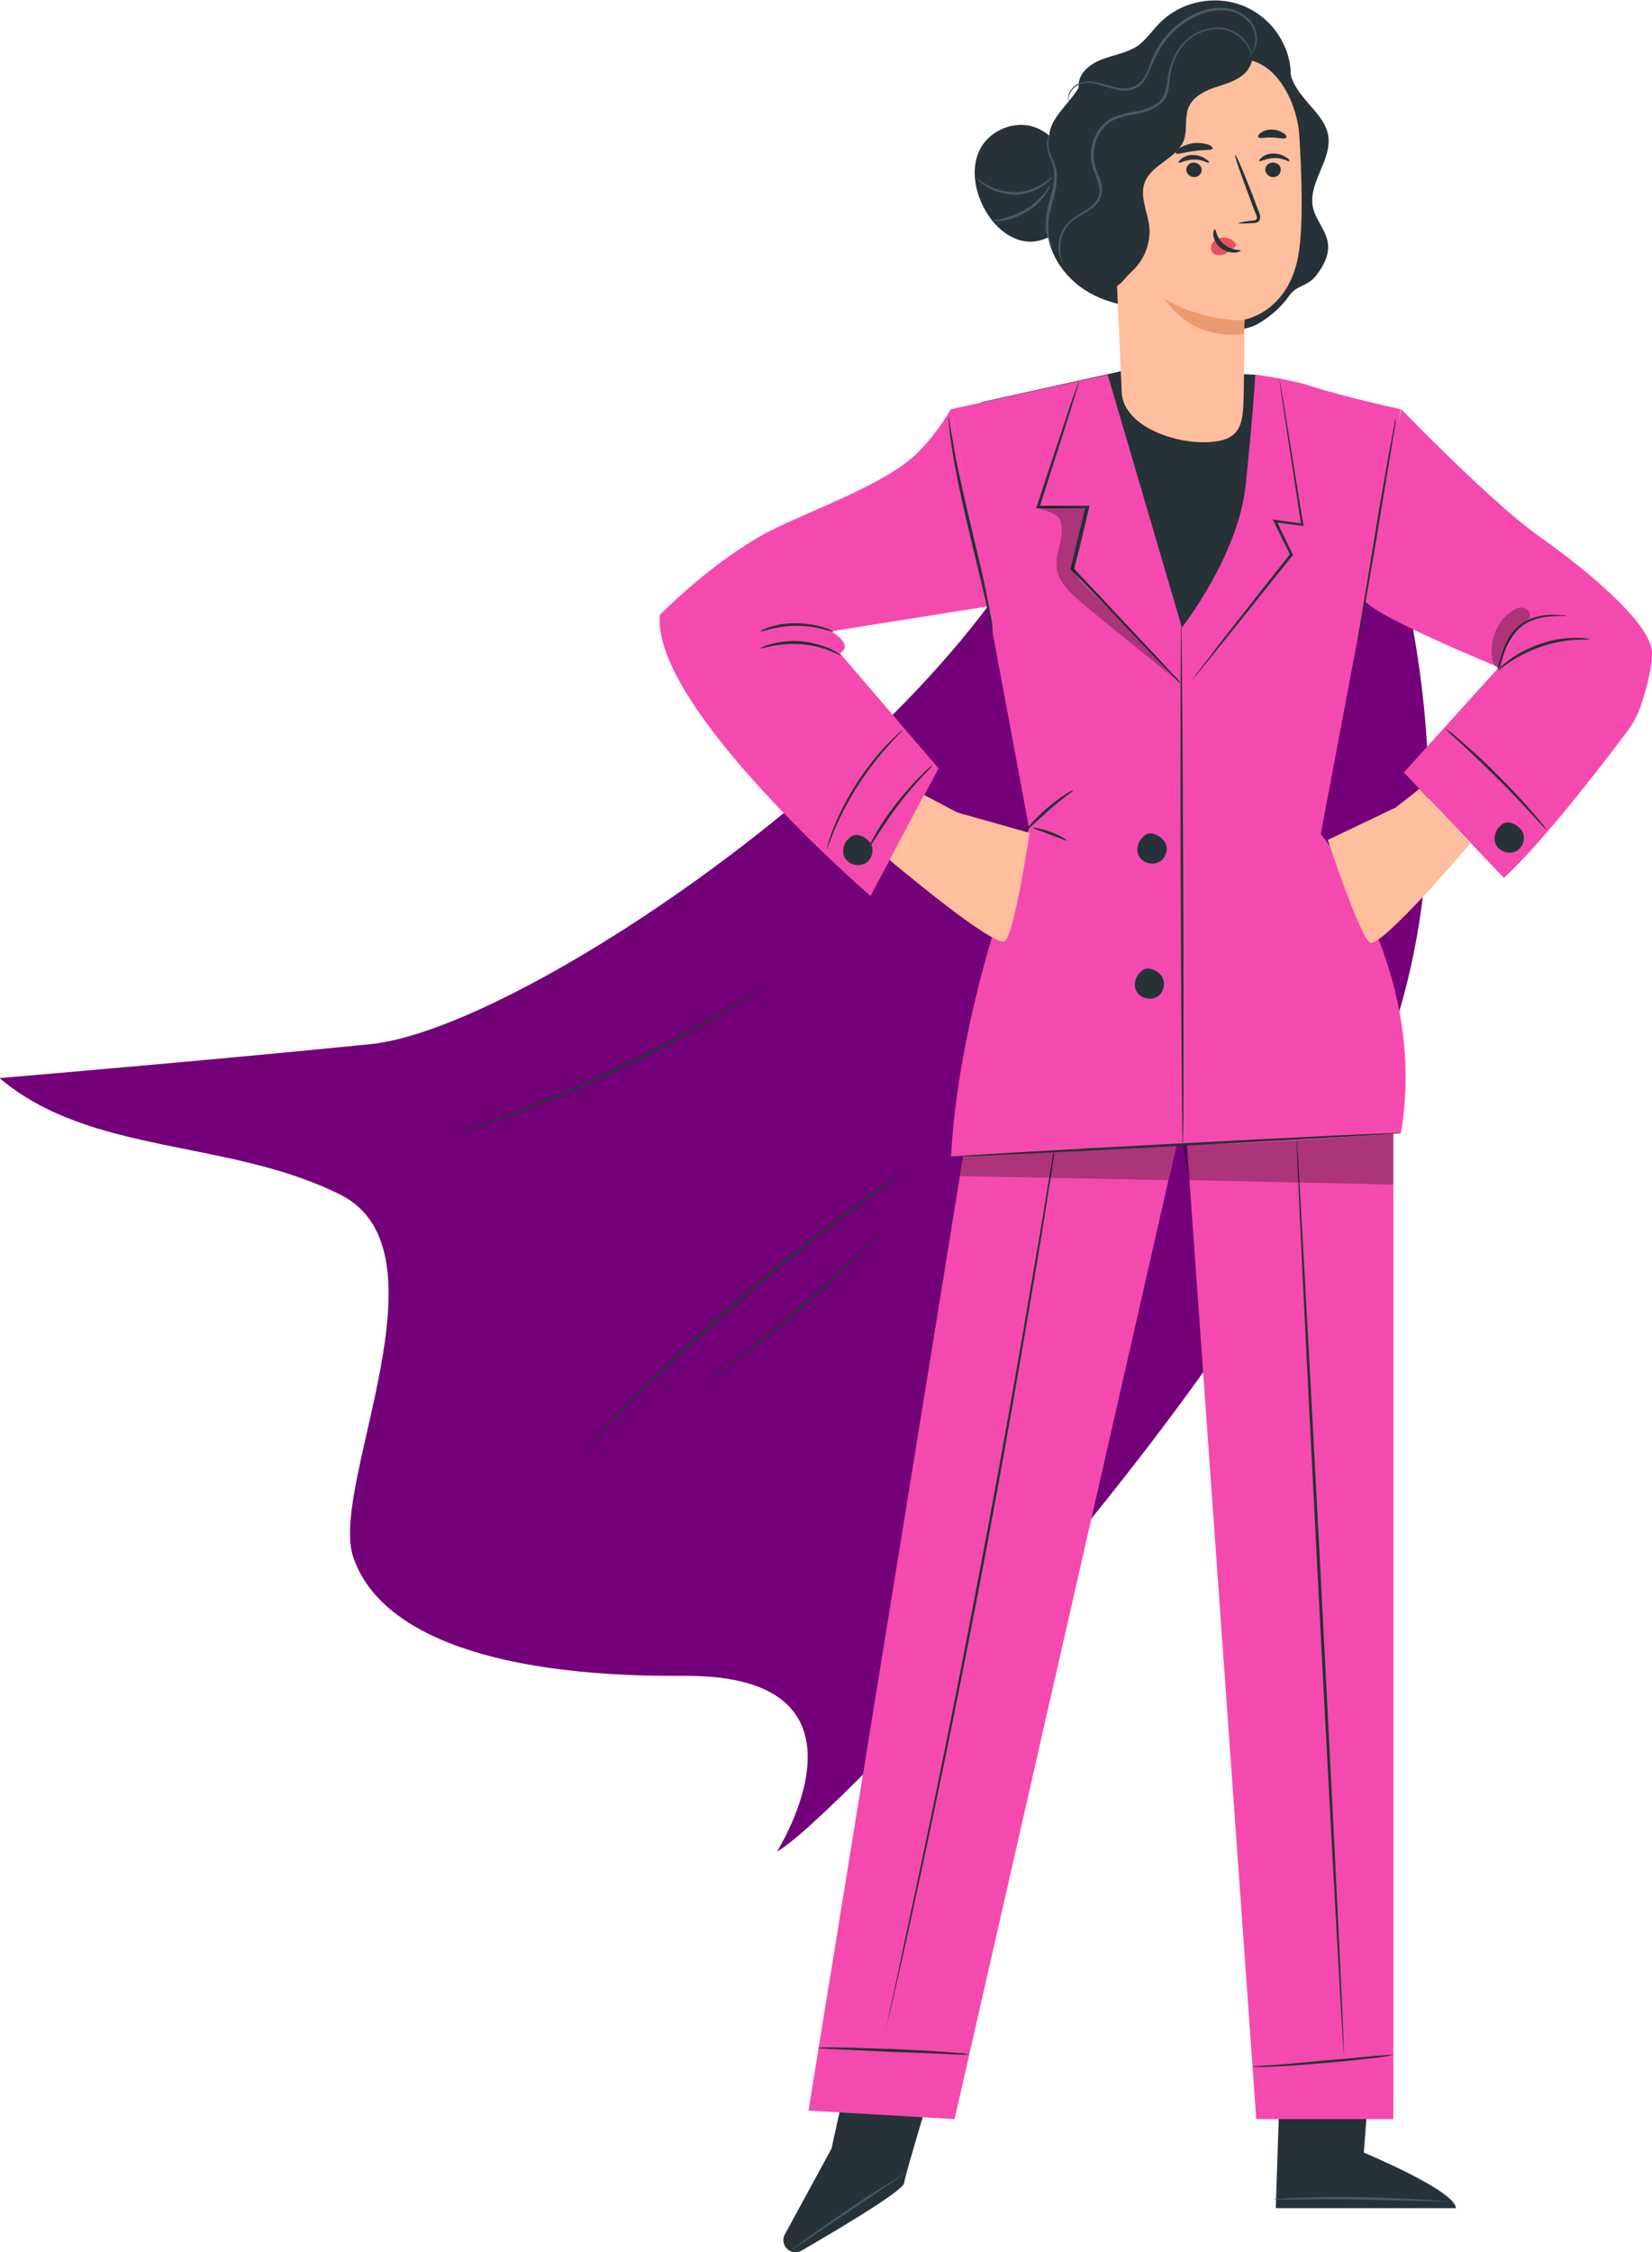 <svg width="372" height="507" viewBox="0 0 372 507" fill="none" xmlns="http://www.w3.org/2000/svg"><g clip-path="url(#clip0_304_759)"><path d="M302.827 89.868s35.713 76.579 8.9 147.866c-26.926 71.399-125.728 173.654-136.768 179.06 0 0 25.348-39.866-20.955-39.528-46.303.338-69.51-10.924-74.58-27.141-4.957-16.217 22.532-68.583-2.817-81.197-25.235-12.613-56.104-8.784-76.72-26.239 0 0 48.218-4.054 83.705-7.658 37.403-3.829 149.611-81.985 158.624-139.42" fill="#74007A"/><path d="M172.706 221.742s-.225.225-.676.451c-.451.337-1.127.788-1.915 1.238-1.577 1.126-4.056 2.59-6.985 4.505-5.971 3.716-14.42 8.446-24.109 13.064-9.689 4.617-18.701 8.221-25.348 10.585-3.267 1.239-5.971 2.14-7.886 2.703-.902.226-1.578.451-2.141.676-.451.113-.789.225-.789.225l.676-.338c.564-.225 1.24-.45 2.141-.788 1.802-.676 4.506-1.577 7.773-2.815 6.535-2.478 15.547-6.082 25.236-10.699s18.138-9.347 24.222-12.951c3.041-1.802 5.407-3.266 7.097-4.279.789-.451 1.465-.901 1.915-1.126.564-.338.789-.451.789-.451zm30.417 42.457s-.225.225-.788.563c-.564.45-1.352.901-2.254 1.689-1.915 1.464-4.731 3.491-8.224 6.081-6.872 5.181-16.335 12.613-26.249 21.285-9.914 8.671-18.476 17.005-24.56 23.086a306.317 306.317 0 00-7.097 7.32c-.789.789-1.465 1.464-1.916 2.027l-.676.676s.226-.225.564-.788c.45-.563 1.126-1.239 1.802-2.027 1.577-1.802 4.056-4.392 6.985-7.433 5.971-6.194 14.533-14.64 24.447-23.312 9.914-8.671 19.377-15.991 26.362-21.172 3.493-2.59 6.309-4.617 8.337-5.968l2.366-1.577.901-.45zm-4.055 12.5s-.113.113-.338.45c-.338.338-.676.676-1.014 1.127-.901 1.013-2.253 2.365-3.943 4.054-3.38 3.378-8.224 7.883-13.744 12.613-5.52 4.73-10.815 8.784-14.646 11.712-1.915 1.464-3.492 2.59-4.619 3.266-.563.338-.901.676-1.239.901-.338.225-.451.338-.451.225 0 0 .113-.113.451-.338.338-.225.676-.563 1.239-.901 1.127-.901 2.704-2.027 4.506-3.491 3.831-2.928 8.901-7.095 14.533-11.825 5.521-4.73 10.365-9.234 13.858-12.5a157.403 157.403 0 004.055-3.942c.451-.45.789-.788 1.127-1.013 0-.225.225-.338.225-.338zm-6.084 180.862l-5.745 26.127-10.478 19.258c-.788 1.351-.225 3.153 1.24 3.829.788.338 1.69.338 2.478-.113 4.844-2.815 22.87-13.289 23.095-15.203.338-2.252 7.886-27.141 7.886-27.141l-18.476-6.757z" fill="#263238"/><path d="M204.475 488.756s-.338.338-1.014.788c-.789.564-1.69 1.127-2.817 1.915-2.478 1.689-5.745 3.829-9.35 6.306-3.605 2.365-6.872 4.618-9.351 6.307-1.127.788-2.028 1.351-2.816 1.914-.676.451-1.014.676-1.127.676 0 0 .338-.338 1.014-.788.676-.451 1.577-1.239 2.704-2.027 2.366-1.69 5.633-3.942 9.238-6.419 3.605-2.478 6.985-4.618 9.463-6.082 1.239-.788 2.253-1.351 2.929-1.802a48.92 48.92 0 011.127-.788z" fill="#455A64"/><path d="M308.685 463.755l-1.578 20.834s20.617 8.559 20.73 12.501h-40.558l1.127-34.123 20.279.788z" fill="#263238"/><path d="M326.597 495.626h-1.577c-1.126 0-2.478-.113-4.281-.113-3.605-.113-8.562-.225-13.97-.338-5.407-.112-10.364-.112-13.969 0h-4.281c-1.014 0-1.578 0-1.578-.112 0 0 .564-.113 1.578-.113 1.014-.113 2.478-.113 4.281-.225 3.605-.113 8.562-.225 13.969-.113 5.408.113 10.365.338 13.97.563 1.803.113 3.267.225 4.281.338 1.014 0 1.577.113 1.577.113z" fill="#455A64"/><path d="M217.882 254.063L182.057 475.13l32.896 1.914 50.809-222.981h-47.88zm48.444-9.685l16.561 232.666h30.869V230.751l-47.43 13.627z" fill="#F44AAF"/><path d="M302.602 462.517c-.113 0-2.704-46.061-5.633-102.932-2.93-56.871-5.183-102.932-4.957-102.932.112 0 2.703 46.061 5.633 102.932 2.929 56.871 5.182 102.932 4.957 102.932zm11.152-.001s.113 0 0 0c.113 0 .113 0 0 0 .113.113.113.113 0 0-.112.113-.112.113-.225.113-.225 0-.563.113-.901.225-.789.113-1.916.338-3.38.451-2.929.338-6.872.788-11.266 1.126-8.787.788-15.998 1.126-15.998.676h1.24c.901-.113 2.027-.113 3.379-.226 3.042-.225 6.985-.563 11.266-1.013 4.281-.338 8.224-.676 11.266-1.014 2.929-.225 4.845-.338 4.619-.338zm-76.383-203.273v.563c0 .338-.113.901-.225 1.577-.226 1.352-.451 3.379-.902 5.856-.788 5.068-1.915 12.388-3.492 21.397-3.042 18.132-7.323 43.02-12.618 70.498-5.295 27.479-10.477 52.254-14.42 70.161-1.915 9.009-3.605 16.216-4.732 21.171a291.53 291.53 0 01-1.352 5.744c-.112.676-.225 1.126-.338 1.464-.112.338-.112.45-.112.45s0-.225.112-.563c.113-.338.226-.901.338-1.464.338-1.351.676-3.266 1.24-5.743 1.126-5.068 2.591-12.275 4.506-21.172 3.83-17.906 9.013-42.682 14.195-70.16 5.295-27.479 9.689-52.367 12.73-70.498 1.578-9.01 2.817-16.33 3.606-21.397.45-2.478.788-4.505 1.013-5.856.113-.676.226-1.127.226-1.465.225-.45.225-.563.225-.563zm-19.037 203.273h-1.352c-1.014 0-2.254 0-3.605-.112-3.155-.113-7.436-.338-12.055-.451-4.619-.225-8.787-.45-12.054-.563-1.465-.112-2.704-.112-3.606-.225-.901 0-1.351 0-1.351-.113 0-.112 1.915-.225 4.957-.112 3.041 0 7.322.225 12.054.338 4.732.225 8.9.45 11.942.675 1.577.113 2.816.226 3.605.226.901.225 1.465.337 1.465.337z" fill="#263238"/><path opacity=".3" d="M216.191 264.762l.676-4.392 47.993-2.703-1.802 7.996-46.867-.901zm51.485.901l-1.352-7.996 47.43-2.365v11.374l-46.078-1.013z" fill="#000"/><path d="M220.924 90.544l33.572-7.433 28.165 1.239 24.56 7.77-13.97 70.048-53.513 4.73-18.814-76.354z" fill="#263238"/><path d="M249.426 84.35l-35.262 7.77 17.575 94.373s-15.772 38.29-17.575 73.877l52.161-2.703s3.605-46.961 2.366-64.98c-1.239-18.019-2.028-49.664-2.028-49.664L249.426 84.35z" fill="#F44AAF"/><path d="M148.596 138.406s11.942-12.163 24.447-18.694c9.238-4.843 27.263-10.812 34.361-18.582 4.619-4.955 6.759-9.122 6.759-9.122l8.337 44.483-35.375 5.631s5.295 2.928 2.028 4.955l22.194 25.902-15.322 28.717s-49.457-42.681-47.429-63.29zM282.66 84.35s7.436.9 12.618 2.59c7.548 2.478 20.166 5.18 20.166 5.18l-18.025 95.612s24.447 30.294 18.025 67.345c0 0-33.797 2.702-49.119 2.59l-.225-116.333s12.843-16.33 14.42-32.321c1.69-16.104 2.14-24.663 2.14-24.663z" fill="#F44AAF"/><path d="M315.556 92.12s20.166 20.947 31.319 28.83c11.153 7.883 25.123 19.708 25.123 26.015 0 3.716-1.352 8.333-2.366 11.487a21.876 21.876 0 01-3.379 6.419c-5.07 6.757-18.589 24.438-27.602 32.771l-22.532-23.762 21.406-23.649s-28.728-11.825-30.193-15.091c-1.352-3.153 8.224-43.02 8.224-43.02z" fill="#F44AAF"/><path d="M265.875 153.834s-.225-.112-.563-.45c-.338-.338-.789-.788-1.352-1.464a276.235 276.235 0 01-5.183-5.293c-4.393-4.617-10.477-11.037-17.574-18.357l-.113-.112v-.113c.788-3.153 1.464-6.419 2.366-9.685.338-1.464.676-2.928 1.014-4.279l.338.338h-11.492l.113-.338c2.704-8.221 5.07-15.316 6.76-20.384.788-2.478 1.464-4.392 2.027-5.856.226-.676.451-1.126.564-1.577.112-.337.225-.563.225-.563s0 .226-.113.563c-.112.45-.225.901-.45 1.577-.451 1.464-1.014 3.379-1.803 5.856-1.577 5.068-3.943 12.163-6.534 20.496l-.225-.338h11.491l-.113.338c-.338 1.464-.676 2.816-1.014 4.28a409.077 409.077 0 01-2.366 9.685l-.112-.225c6.985 7.32 12.956 13.851 17.349 18.469 2.141 2.252 3.831 4.166 5.07 5.405.563.563 1.014 1.126 1.352 1.464.225.451.338.563.338.563z" fill="#263238"/><path d="M266.325 257.667c-.112 0-.338-26.24-.45-58.673-.113-32.434 0-58.674.112-58.674.113 0 .338 26.24.451 58.674.113 32.433.113 58.673-.113 58.673zm21.743-172.529s.113.225.113.676c.113.45.225 1.126.338 1.802.338 1.689.676 4.054 1.127 6.87 1.013 5.968 2.253 14.189 3.83 23.536l.113.338h-.338c-2.028-.225-4.056-.563-6.197-.788l.338-.451c.451.789.789 1.69 1.24 2.59.901 1.802 1.689 3.492 2.478 5.068l.113.113-.113.112c-6.534 8.109-12.28 15.316-16.448 20.497-2.028 2.477-3.718 4.617-4.957 6.081-.563.676-1.014 1.239-1.352 1.577-.338.337-.451.563-.451.563s.113-.226.451-.563c.338-.451.789-1.014 1.239-1.69 1.127-1.464 2.817-3.603 4.732-6.194 4.168-5.293 9.801-12.5 16.223-20.608v.337c-.789-1.689-1.69-3.378-2.479-5.067-.45-.901-.901-1.802-1.239-2.59l-.225-.451.563.113c2.141.338 4.281.563 6.196.901l-.338.337c-1.464-9.459-2.704-17.68-3.605-23.649-.45-2.928-.788-5.293-1.014-6.87-.112-.788-.225-1.351-.225-1.914-.113-.45-.113-.676-.113-.676zm-26.587 134.464c-1.239-1.464-3.493-2.252-4.619-.788-1.127.901-1.577 2.59-1.127 3.942.676 1.802 3.042 2.59 4.732 1.689 1.69-.901 2.14-3.379 1.014-4.843zm.562-30.406c-1.239-1.464-3.492-2.252-4.619-.788-1.126.901-1.577 2.59-1.126 3.941.676 1.802 3.041 2.59 4.731 1.689 1.69-.9 2.254-3.378 1.014-4.842zm80.44-2.478c-1.239-1.464-3.493-2.252-4.619-.788-1.127.901-1.577 2.59-1.127 3.942.676 1.802 3.042 2.59 4.732 1.689 1.69-.901 2.253-3.379 1.014-4.843zm-146.684 2.816c-1.239-1.464-3.492-2.252-4.619-.788-1.126.9-1.577 2.59-1.126 3.941.675 1.802 3.041 2.59 4.731 1.689 1.69-.901 2.253-3.378 1.014-4.842zm-6.421-42.006c-.112.225-3.717-2.14-8.9-2.478-5.182-.45-9.125 1.126-9.238.901 0-.112.902-.563 2.591-1.013a19.728 19.728 0 016.647-.563c2.591.225 4.957 1.013 6.534 1.689 1.578.788 2.366 1.351 2.366 1.464zm-18.138-5.406c0-.112.789-.563 2.253-1.013 1.465-.451 3.606-.901 5.971-.789 2.366 0 4.507.451 5.971.901 1.465.451 2.253.901 2.253 1.014 0 .225-3.605-1.352-8.224-1.352s-8.111 1.464-8.224 1.239zm52.273.225s-.225-.675-.45-1.914c-.338-1.352-.676-3.041-1.127-5.18-1.014-4.393-2.478-10.361-4.056-17.006-1.577-6.644-2.816-12.725-3.492-17.117-.338-2.253-.563-4.054-.676-5.293-.113-1.24-.225-1.915-.113-1.915 0 0 .226.676.338 1.915.226 1.239.564 3.04.902 5.18.788 4.392 2.14 10.361 3.717 17.005 1.578 6.645 3.042 12.613 3.831 17.005.45 2.14.788 3.942 1.014 5.181.112 1.351.112 2.139.112 2.139zm90.805-48.087s0 .676-.225 2.027c-.226 1.352-.564 3.153-.902 5.406-.788 4.617-1.802 10.811-2.929 17.681-1.126 6.869-2.253 13.176-3.042 17.68-.45 2.253-.788 4.055-1.014 5.293-.225 1.239-.45 1.915-.45 1.915s0-.676.225-2.027c.226-1.352.563-3.153.901-5.406.789-4.617 1.803-10.811 2.93-17.681 1.126-6.869 2.253-13.176 3.041-17.68a303.77 303.77 0 001.014-5.293c.226-1.24.338-1.915.451-1.915zm38.415 44.371c0 .113-1.239 0-3.267.113-1.915.112-4.844.563-7.097 2.477-2.253 2.027-3.267 4.618-3.943 6.532-.676 1.915-1.014 3.041-1.127 3.041-.113 0 .113-1.239.789-3.154.563-1.914 1.577-4.729 3.943-6.757 1.239-1.013 2.591-1.689 3.943-2.027a14.83 14.83 0 013.492-.45c1.014 0 1.803.112 2.366.112.563 0 .901.113.901.113z" fill="#263238"/><path d="M358.029 143.924c0 .113-1.239 0-3.267.113-2.028.112-4.731.563-7.548 1.464-2.816 1.013-5.295 2.252-6.985 3.378-1.69 1.126-2.591 1.915-2.704 1.802 0 0 .226-.225.564-.676.45-.45 1.014-.901 1.802-1.464 1.577-1.238 4.056-2.59 6.985-3.603 2.929-1.014 5.746-1.352 7.774-1.352 1.013 0 1.802 0 2.365.113.789.112 1.014.225 1.014.225zm-117.841 45.272c-.113.112-1.69-.563-3.83-1.352-2.028-.788-3.831-1.351-3.718-1.464 0-.112 1.802.113 3.943.901 2.14.789 3.718 1.802 3.605 1.915zm1.464-11.262c.112.113-2.591 1.915-5.521 4.505-2.929 2.59-5.182 4.842-5.294 4.73-.113-.113 1.915-2.59 4.844-5.181 3.042-2.59 5.858-4.279 5.971-4.054zm73.905 77.143c0 .112-22.644 1.464-50.696 2.928s-50.697 2.59-50.697 2.365c0-.113 22.645-1.464 50.697-2.928 27.939-1.464 50.696-2.591 50.696-2.365z" fill="#263238"/><path opacity=".3" d="M336.398 149.668c-1.464-4.28.225-9.46 3.943-12.05.789-.564 1.803-1.014 2.704-.789 1.014.225 1.803 1.239 1.352 2.14-.225.563-.901.901-1.352 1.239-1.69 1.126-2.929 2.928-3.718 4.842-.788 1.915-1.126 3.942-1.464 5.969m-104.209-36.826c.226.563 4.281 1.014 4.957 2.703.789 1.689.451 3.604.113 5.406-.451 1.801-1.014 3.603-.789 5.405.338 3.266 3.042 5.744 5.521 7.883 6.985 5.969 15.434 12.388 22.419 18.357-6.309-7.433-14.421-14.978-21.293-21.848-1.014-1.013-2.028-2.027-2.591-3.378-.563-1.689-.113-3.604.338-5.293.563-2.365 1.239-4.617 1.803-6.982.112-.564.45-1.577.563-1.915 0 0-1.915-.338-2.479-.225 0-.113-5.971-.563-8.562-.113z" fill="#000"/><path d="M194.898 192.237s.113-.338.338-.901c.226-.563.676-1.352 1.24-2.365 1.126-2.027 2.703-4.73 4.844-7.433 2.141-2.815 4.168-5.068 5.858-6.757.789-.788 1.465-1.464 1.915-1.802.451-.45.789-.676.789-.563.113.113-.901 1.014-2.478 2.703a84.308 84.308 0 00-5.633 6.757c-2.028 2.815-3.718 5.405-4.957 7.32-1.127 1.802-1.803 3.041-1.916 3.041zm8.338-27.929c.112.112-1.24 1.351-3.155 3.491-1.915 2.139-4.506 5.293-6.872 9.009-2.366 3.716-4.169 7.32-5.295 10.023-1.127 2.703-1.69 4.392-1.803 4.392 0 0 .113-.45.338-1.239.226-.788.564-1.914 1.127-3.266 1.014-2.702 2.816-6.419 5.182-10.135 2.366-3.717 4.957-6.87 6.985-9.009 1.014-1.014 1.915-1.915 2.479-2.365.676-.676 1.014-.901 1.014-.901zm145.217 22.748l-.902-.901c-.676-.675-1.464-1.576-2.366-2.59-2.027-2.14-4.731-5.18-7.998-8.333-3.155-3.154-6.197-5.969-8.337-7.996-1.014-.901-1.915-1.69-2.591-2.365l-.902-.901s.451.225 1.014.676c.676.45 1.578 1.238 2.704 2.252 2.253 1.914 5.295 4.617 8.45 7.883 3.154 3.153 5.971 6.194 7.886 8.446 1.014 1.126 1.69 2.027 2.253 2.703.563.788.789 1.126.789 1.126z" fill="#263238"/><path d="M208.08 178.948l7.436 3.941 16.335 4.618s-3.38 22.41-5.52 24.325c-2.141 1.914-26.024-18.244-26.024-18.244l7.773-14.64zm111.533-1.352l-5.295 4.167-15.322 7.32s7.098 21.51 9.463 23.087c2.366 1.576 22.645-22.298 22.645-22.298l-11.491-12.276z" fill="#FFBE9D"/><path d="M244.019 16.104c-.226 5.744-7.886 9.235-7.774 14.978 0 2.478 1.578 4.73 1.916 7.095.45 3.266-1.465 6.42-2.141 9.685-1.352 6.757 2.478 13.74 8.337 17.456 5.745 3.716 13.068 4.392 19.828 3.49m26.249-54.168c-.226 3.04 1.802 5.856 3.83 8.221s4.394 4.73 4.844 7.77c.789 5.406-4.506 10.474-3.492 15.88.563 2.928 2.929 5.18 3.38 8.108.45 2.815-1.127 5.63-2.929 7.77-1.916 2.14-4.056 1.802-5.746 4.167-1.69 2.478-4.506 4.956-7.21 6.42-5.971 3.265-13.181-1.465-15.998-2.365" fill="#263238"/><path d="M242.892 19.37c-.113-2.815 2.479-4.955 5.182-5.969 2.592-1.013 5.521-1.464 7.887-2.928 2.027-1.351 3.492-3.603 5.182-5.293C265.424.788 272.071-.9 278.042.676c5.971 1.576 10.702 6.531 12.167 12.5 1.014 3.942.338 8.672-2.817 11.374-3.605 3.041-9.125 2.365-13.744 1.464-4.732-1.013-10.027-1.914-13.857.901-2.366 1.69-3.718 4.392-5.182 6.87-1.465 2.478-3.267 5.068-5.971 5.969-2.704.9-6.422-.676-6.534-3.604" fill="#263238"/><path d="M253.933 19.933c-2.478.225-4.281 2.365-4.168 4.73l2.816 63.403c.113 7.433 11.041 11.712 19.04 11.487 8.111-.225 8.336-4.167 8.449-11.262.225-11.937.113-16.329.113-16.329s10.252-1.69 12.28-15.09c1.013-6.645.675-17.569.112-26.465-.563-7.996-5.858-17.794-13.857-17.006l-24.785 6.532z" fill="#FFBE9D"/><path d="M288.408 38.177c0 .9-.676 1.69-1.689 1.69-.902 0-1.69-.676-1.803-1.577 0-.901.676-1.69 1.69-1.69 1.014 0 1.802.676 1.802 1.577zm1.915-1.914c-.225.225-1.465-.789-3.38-.676-1.802 0-3.154.9-3.38.675-.112-.112.113-.45.676-.9.564-.45 1.578-.901 2.704-.789 1.127 0 2.141.45 2.704.901.563.226.789.676.676.789zm-19.715 1.914c0 .901-.676 1.69-1.69 1.69-.902 0-1.69-.676-1.803-1.577 0-.901.676-1.69 1.69-1.69.901 0 1.69.676 1.803 1.577z" fill="#263238"/><path d="M272.184 36.6c-.225.226-1.464-.788-3.38-.675-1.802 0-3.154.9-3.379.675-.113-.112.112-.45.676-.9a3.88 3.88 0 012.703-.789c1.127 0 2.141.45 2.704.901.676.338.789.676.676.788zm6.76 13.627c0-.113 1.127-.338 3.042-.563.451 0 .901-.113 1.014-.45.113-.338-.113-.901-.338-1.352-.451-1.126-.901-2.365-1.352-3.604-1.915-5.068-3.38-9.234-3.154-9.347.225-.113 1.915 3.942 3.943 9.122.45 1.239.901 2.478 1.352 3.604.225.563.45 1.126.225 1.802-.113.337-.451.563-.789.675-.338.113-.563.113-.788.113-2.028.113-3.155.113-3.155 0z" fill="#263238"/><path d="M280.296 72.075s-9.013.563-17.913-4.73c.112 0 4.957 9.234 17.687 7.883l.226-3.153z" fill="#EB996E"/><path d="M278.155 54.732c-.676-.901-1.803-1.352-2.929-1.24-.789.114-1.578.451-2.141 1.127-.451.676-.563 1.577-.113 2.14.451.675 1.578.9 2.366.563.902-.225 1.69-.789 2.366-1.464.225-.113.451-.338.563-.563.113 0 .113-.338-.112-.563z" fill="#E8505B"/><path d="M273.535 51.578c.338 0 .338 2.027 2.028 3.379 1.69 1.464 3.83 1.239 3.83 1.464 0 .112-.45.338-1.351.45a5.204 5.204 0 01-3.268-1.126c-1.013-.9-1.464-2.027-1.577-2.815 0-.901.226-1.352.338-1.352zm-.45-18.131c-.226.45-2.028.225-4.169.563-2.14.225-3.943.901-4.168.45-.113-.225.225-.675.901-1.126.676-.45 1.803-.9 3.155-1.126a9.073 9.073 0 013.267.338c.676.225 1.014.676 1.014.901zm16.561-2.477c-.338.45-1.578 0-3.155 0-1.577-.113-2.816.337-3.154-.113-.113-.225.112-.676.676-1.014.563-.45 1.464-.675 2.478-.675 1.014 0 1.915.45 2.479.788.676.338.788.788.676 1.014z" fill="#263238"/><path d="M248.299 64.642c3.718.788 3.943-1.126 6.76-3.716 2.704-2.59 4.168-6.42 3.718-10.136-.451-3.266-2.141-6.644-1.014-9.685 1.464-4.054 7.21-5.405 8.787-9.46.901-2.365.113-5.18 1.127-7.545.901-2.14 3.267-3.491 5.52-4.28 2.253-.788 4.619-1.35 6.534-2.815 1.915-1.464 3.042-4.28 1.803-6.306-9.914 1.238-19.828 3.603-29.179 7.095-2.141.788-4.506 1.801-5.746 3.716-1.352 2.027-1.352 4.73-1.126 7.207.563 11.938 1.126 23.988 1.69 35.925m-7.211-27.253c-.45-4.392-4.055-8.334-8.336-9.122-4.394-.789-9.126 1.576-11.041 5.518-1.802 3.716-1.239 8.334.563 12.163 2.028 4.504 6.309 8.671 11.266 8.446 4.732-.225 8.45-4.28 9.802-8.784 1.352-4.505.788-9.347.225-13.965" fill="#263238"/><path d="M237.258 55.633s-.338-.226-.676-.789a7.97 7.97 0 01-1.014-2.703c-.225-1.238-.113-2.702.113-4.166.225-1.577.788-3.266 1.239-4.955.338-1.69.563-3.492.338-4.956-.225-1.464-1.014-2.702-1.239-3.941-.338-1.126-.338-2.252-.113-2.816.225-.675.451-.9.563-.9 0 0-.225.337-.338 1.013-.112.676-.112 1.577.226 2.703s1.126 2.365 1.464 3.941c.338 1.577.113 3.379-.225 5.18-.451 1.803-.901 3.38-1.239 4.956-.338 1.464-.338 2.928-.226 4.054.113 2.253 1.24 3.379 1.127 3.379z" fill="#455A64"/><path d="M237.146 39.641s-.563 1.014-2.028 2.027c-1.464 1.014-3.83 2.14-6.534 2.14-2.816 0-5.182-.901-6.647-1.915-1.464-1.013-2.14-1.914-2.14-1.914.113-.113.788.676 2.366 1.577 1.464.9 3.83 1.689 6.421 1.689s4.845-1.014 6.309-1.915c1.352-.9 2.141-1.689 2.253-1.689zm-.676 2.139c.113 0-.225.902-1.126 2.14-.902 1.24-2.254 2.703-4.281 3.83-1.916 1.126-3.944 1.801-5.408 1.914-1.465.225-2.366.112-2.366 0 0-.113.901-.113 2.366-.45 1.352-.338 3.267-.901 5.182-2.028 1.915-1.126 3.267-2.477 4.281-3.603.789-1.127 1.24-1.915 1.352-1.802zm3.38 18.357s-.113 0-.113-.112c-.113-.113-.225-.338-.338-.563-.338-.45-.676-1.24-.901-2.365-.226-1.014-.226-2.478.225-3.942s1.464-3.04 3.154-4.167c1.578-1.126 3.605-1.914 4.957-3.716.676-.901.902-2.027.676-3.153-.225-1.127-.676-2.253-1.126-3.492-1.014-2.364-1.014-5.405.225-7.995.563-1.24 1.465-2.478 2.704-3.379 1.239-.9 2.704-1.351 4.056-1.689 1.464-.338 2.929-.563 4.281-.901 1.352-.45 2.591-1.014 3.492-1.914.901-.901 1.352-2.253 1.577-3.491.226-1.24.226-2.59.676-3.83.676-2.477 1.915-4.73 3.605-6.306a11.145 11.145 0 015.633-2.815c1.915-.338 3.831.112 5.183.788 1.352.676 2.365 1.69 2.929 2.59.676.901.901 1.69 1.014 2.252.112.564.112.901.112.901-.112 0-.112-1.238-1.352-3.04-.676-.789-1.577-1.802-2.929-2.478-1.352-.676-3.042-1.013-4.957-.676-1.802.338-3.83 1.24-5.407 2.703-1.578 1.577-2.817 3.716-3.38 6.082-.338 1.238-.451 2.477-.563 3.829-.226 1.35-.564 2.815-1.69 3.828-1.014 1.014-2.366 1.69-3.831 2.14-1.352.45-2.816.563-4.281.901-1.352.338-2.816.788-3.83 1.577-1.127.788-1.915 1.914-2.479 3.153a9.767 9.767 0 00-.225 7.545c.451 1.126 1.014 2.365 1.127 3.604.225 1.239-.113 2.59-.789 3.491-1.465 1.915-3.605 2.703-5.07 3.717-1.577 1.013-2.591 2.477-3.041 3.941a9.442 9.442 0 00-.338 3.829c.112 2.252 1.014 3.153 1.014 3.153z" fill="#455A64"/><path d="M240.638 22.861s-.113-.225-.113-.563c0-.45 0-1.126.451-1.802.451-.675 1.127-1.464 2.253-1.802 1.127-.45 2.479-.45 3.831-.112 1.352.225 2.816.788 4.393 1.126 1.578.338 3.38.338 4.845-.788 1.464-1.127 2.14-2.928 2.816-4.843a19.013 19.013 0 013.042-5.518c2.704-3.379 6.421-5.744 10.139-6.532 1.803-.45 3.718-.338 5.295.113 1.577.45 2.929 1.464 3.943 2.477.902 1.126 1.352 2.365 1.465 3.491.112 1.127-.113 2.14-.451 2.816-.338.788-.676 1.239-1.014 1.577l-.45.45c-.113 0 .676-.563 1.239-2.027.225-.676.451-1.69.338-2.703-.113-1.126-.563-2.252-1.465-3.266-.901-1.013-2.14-1.914-3.717-2.365-1.465-.338-3.268-.338-5.07 0-3.493.789-7.098 3.04-9.801 6.42-1.352 1.689-2.254 3.49-3.042 5.292-.789 1.802-1.465 3.83-3.042 5.068a5.69 5.69 0 01-2.591 1.014c-.901.112-1.803 0-2.591-.226-1.69-.338-3.042-.9-4.394-1.238-1.352-.338-2.591-.338-3.605 0-1.014.337-1.69 1.013-2.141 1.689-.45.676-.563 1.239-.563 1.69 0 .337.113.562 0 .562z" fill="#455A64"/></g><defs><clipPath id="clip0_304_759"><path fill="#fff" d="M0 0h372v507H0z"/></clipPath></defs></svg>